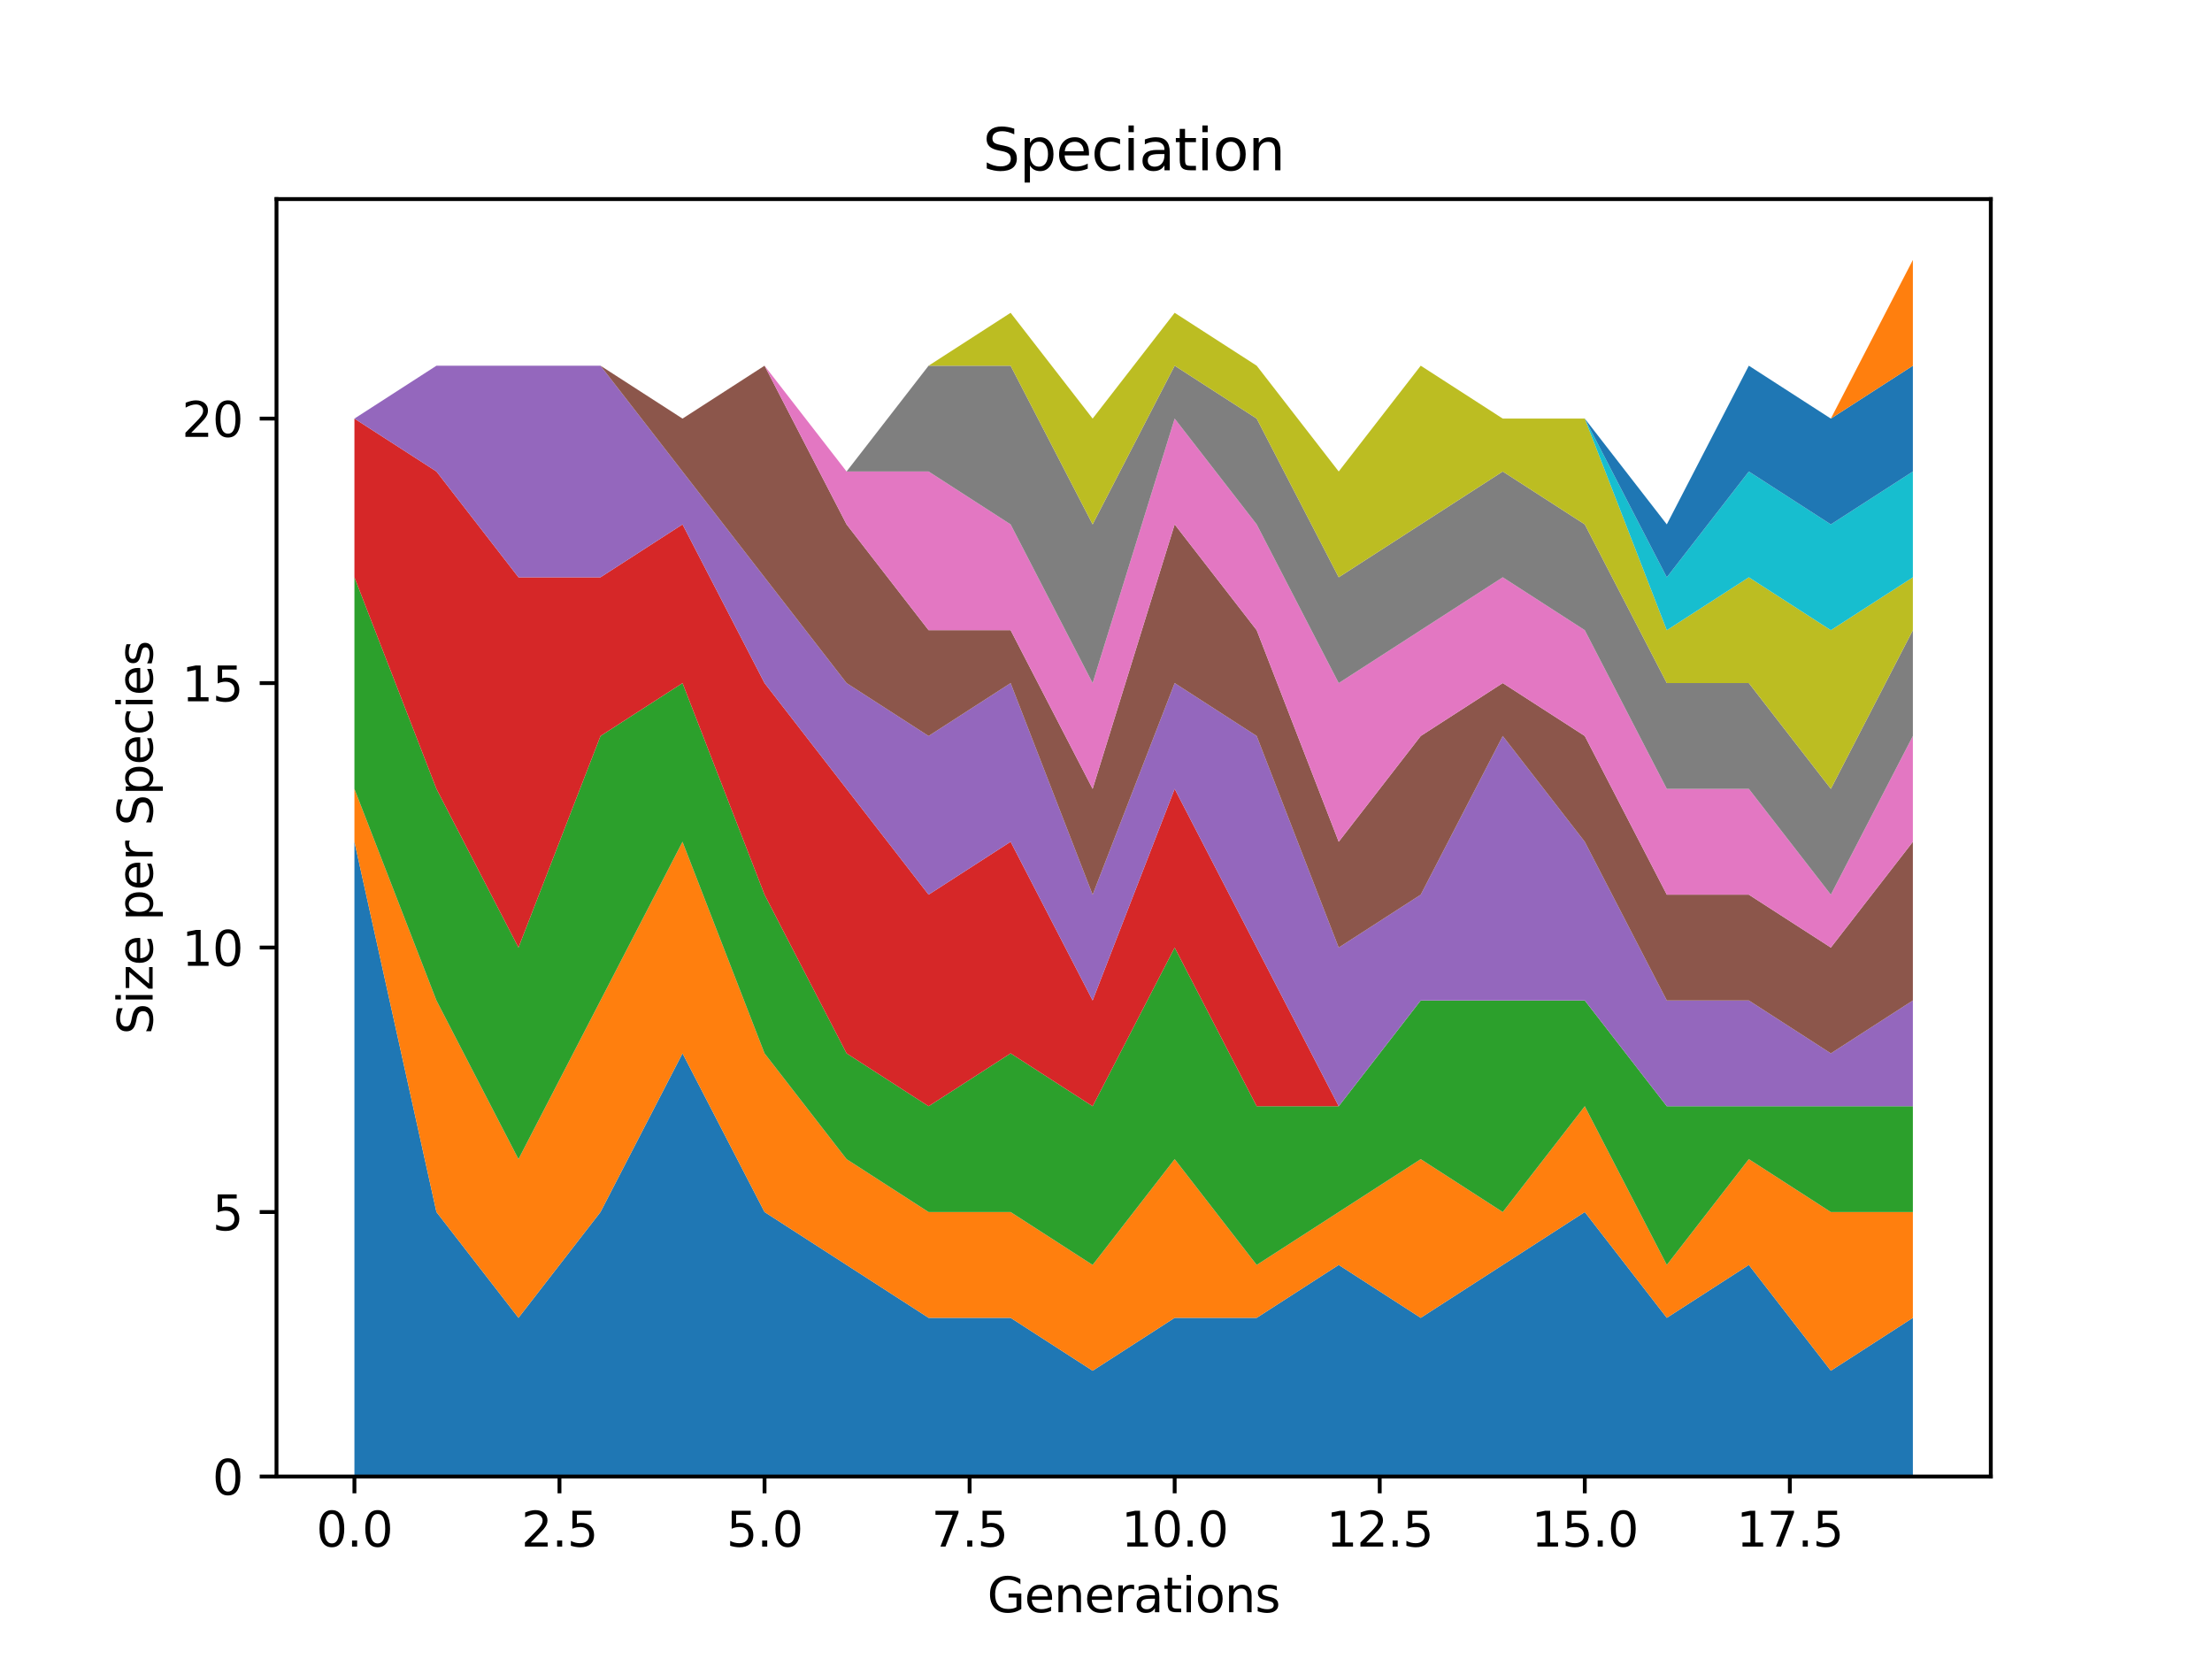<?xml version="1.0" encoding="utf-8" standalone="no"?>
<!DOCTYPE svg PUBLIC "-//W3C//DTD SVG 1.1//EN"
  "http://www.w3.org/Graphics/SVG/1.1/DTD/svg11.dtd">
<svg xmlns:xlink="http://www.w3.org/1999/xlink" width="460.8pt" height="345.6pt" viewBox="0 0 460.8 345.6" xmlns="http://www.w3.org/2000/svg" version="1.1">
 <defs>
  <style type="text/css">*{stroke-linejoin: round; stroke-linecap: butt}</style>
 </defs>
 <g id="figure_1">
  <g id="patch_1">
   <path d="M 0 345.6 
L 460.8 345.6 
L 460.8 0 
L 0 0 
z
" style="fill: #ffffff"/>
  </g>
  <g id="axes_1">
   <g id="patch_2">
    <path d="M 57.6 307.584 
L 414.72 307.584 
L 414.72 41.472 
L 57.6 41.472 
z
" style="fill: #ffffff"/>
   </g>
   <g id="PolyCollection_1">
    <path d="M 73.833 175.354 
L 73.833 307.584 
L 90.92 307.584 
L 108.007 307.584 
L 125.094 307.584 
L 142.181 307.584 
L 159.268 307.584 
L 176.355 307.584 
L 193.442 307.584 
L 210.529 307.584 
L 227.616 307.584 
L 244.704 307.584 
L 261.791 307.584 
L 278.878 307.584 
L 295.965 307.584 
L 313.052 307.584 
L 330.139 307.584 
L 347.226 307.584 
L 364.313 307.584 
L 381.4 307.584 
L 398.487 307.584 
L 398.487 274.527 
L 398.487 274.527 
L 381.4 285.546 
L 364.313 263.507 
L 347.226 274.527 
L 330.139 252.488 
L 313.052 263.507 
L 295.965 274.527 
L 278.878 263.507 
L 261.791 274.527 
L 244.704 274.527 
L 227.616 285.546 
L 210.529 274.527 
L 193.442 274.527 
L 176.355 263.507 
L 159.268 252.488 
L 142.181 219.431 
L 125.094 252.488 
L 108.007 274.527 
L 90.92 252.488 
L 73.833 175.354 
z
" clip-path="url(#p8f2b7a2b74)" style="fill: #1f77b4"/>
   </g>
   <g id="PolyCollection_2">
    <path d="M 73.833 164.335 
L 73.833 175.354 
L 90.92 252.488 
L 108.007 274.527 
L 125.094 252.488 
L 142.181 219.431 
L 159.268 252.488 
L 176.355 263.507 
L 193.442 274.527 
L 210.529 274.527 
L 227.616 285.546 
L 244.704 274.527 
L 261.791 274.527 
L 278.878 263.507 
L 295.965 274.527 
L 313.052 263.507 
L 330.139 252.488 
L 347.226 274.527 
L 364.313 263.507 
L 381.4 285.546 
L 398.487 274.527 
L 398.487 252.488 
L 398.487 252.488 
L 381.4 252.488 
L 364.313 241.469 
L 347.226 263.507 
L 330.139 230.45 
L 313.052 252.488 
L 295.965 241.469 
L 278.878 252.488 
L 261.791 263.507 
L 244.704 241.469 
L 227.616 263.507 
L 210.529 252.488 
L 193.442 252.488 
L 176.355 241.469 
L 159.268 219.431 
L 142.181 175.354 
L 125.094 208.412 
L 108.007 241.469 
L 90.92 208.412 
L 73.833 164.335 
z
" clip-path="url(#p8f2b7a2b74)" style="fill: #ff7f0e"/>
   </g>
   <g id="PolyCollection_3">
    <path d="M 73.833 120.259 
L 73.833 164.335 
L 90.92 208.412 
L 108.007 241.469 
L 125.094 208.412 
L 142.181 175.354 
L 159.268 219.431 
L 176.355 241.469 
L 193.442 252.488 
L 210.529 252.488 
L 227.616 263.507 
L 244.704 241.469 
L 261.791 263.507 
L 278.878 252.488 
L 295.965 241.469 
L 313.052 252.488 
L 330.139 230.45 
L 347.226 263.507 
L 364.313 241.469 
L 381.4 252.488 
L 398.487 252.488 
L 398.487 230.45 
L 398.487 230.45 
L 381.4 230.45 
L 364.313 230.45 
L 347.226 230.45 
L 330.139 208.412 
L 313.052 208.412 
L 295.965 208.412 
L 278.878 230.45 
L 261.791 230.45 
L 244.704 197.393 
L 227.616 230.45 
L 210.529 219.431 
L 193.442 230.45 
L 176.355 219.431 
L 159.268 186.374 
L 142.181 142.297 
L 125.094 153.316 
L 108.007 197.393 
L 90.92 164.335 
L 73.833 120.259 
z
" clip-path="url(#p8f2b7a2b74)" style="fill: #2ca02c"/>
   </g>
   <g id="PolyCollection_4">
    <path d="M 73.833 87.201 
L 73.833 120.259 
L 90.92 164.335 
L 108.007 197.393 
L 125.094 153.316 
L 142.181 142.297 
L 159.268 186.374 
L 176.355 219.431 
L 193.442 230.45 
L 210.529 219.431 
L 227.616 230.45 
L 244.704 197.393 
L 261.791 230.45 
L 278.878 230.45 
L 295.965 208.412 
L 313.052 208.412 
L 330.139 208.412 
L 347.226 230.45 
L 364.313 230.45 
L 381.4 230.45 
L 398.487 230.45 
L 398.487 230.45 
L 398.487 230.45 
L 381.4 230.45 
L 364.313 230.45 
L 347.226 230.45 
L 330.139 208.412 
L 313.052 208.412 
L 295.965 208.412 
L 278.878 230.45 
L 261.791 197.393 
L 244.704 164.335 
L 227.616 208.412 
L 210.529 175.354 
L 193.442 186.374 
L 176.355 164.335 
L 159.268 142.297 
L 142.181 109.24 
L 125.094 120.259 
L 108.007 120.259 
L 90.92 98.221 
L 73.833 87.201 
z
" clip-path="url(#p8f2b7a2b74)" style="fill: #d62728"/>
   </g>
   <g id="PolyCollection_5">
    <path d="M 73.833 87.201 
L 73.833 87.201 
L 90.92 98.221 
L 108.007 120.259 
L 125.094 120.259 
L 142.181 109.24 
L 159.268 142.297 
L 176.355 164.335 
L 193.442 186.374 
L 210.529 175.354 
L 227.616 208.412 
L 244.704 164.335 
L 261.791 197.393 
L 278.878 230.45 
L 295.965 208.412 
L 313.052 208.412 
L 330.139 208.412 
L 347.226 230.45 
L 364.313 230.45 
L 381.4 230.45 
L 398.487 230.45 
L 398.487 208.412 
L 398.487 208.412 
L 381.4 219.431 
L 364.313 208.412 
L 347.226 208.412 
L 330.139 175.354 
L 313.052 153.316 
L 295.965 186.374 
L 278.878 197.393 
L 261.791 153.316 
L 244.704 142.297 
L 227.616 186.374 
L 210.529 142.297 
L 193.442 153.316 
L 176.355 142.297 
L 159.268 120.259 
L 142.181 98.221 
L 125.094 76.182 
L 108.007 76.182 
L 90.92 76.182 
L 73.833 87.201 
z
" clip-path="url(#p8f2b7a2b74)" style="fill: #9467bd"/>
   </g>
   <g id="PolyCollection_6">
    <path d="M 73.833 87.201 
L 73.833 87.201 
L 90.92 76.182 
L 108.007 76.182 
L 125.094 76.182 
L 142.181 98.221 
L 159.268 120.259 
L 176.355 142.297 
L 193.442 153.316 
L 210.529 142.297 
L 227.616 186.374 
L 244.704 142.297 
L 261.791 153.316 
L 278.878 197.393 
L 295.965 186.374 
L 313.052 153.316 
L 330.139 175.354 
L 347.226 208.412 
L 364.313 208.412 
L 381.4 219.431 
L 398.487 208.412 
L 398.487 175.354 
L 398.487 175.354 
L 381.4 197.393 
L 364.313 186.374 
L 347.226 186.374 
L 330.139 153.316 
L 313.052 142.297 
L 295.965 153.316 
L 278.878 175.354 
L 261.791 131.278 
L 244.704 109.24 
L 227.616 164.335 
L 210.529 131.278 
L 193.442 131.278 
L 176.355 109.24 
L 159.268 76.182 
L 142.181 87.201 
L 125.094 76.182 
L 108.007 76.182 
L 90.92 76.182 
L 73.833 87.201 
z
" clip-path="url(#p8f2b7a2b74)" style="fill: #8c564b"/>
   </g>
   <g id="PolyCollection_7">
    <path d="M 73.833 87.201 
L 73.833 87.201 
L 90.92 76.182 
L 108.007 76.182 
L 125.094 76.182 
L 142.181 87.201 
L 159.268 76.182 
L 176.355 109.24 
L 193.442 131.278 
L 210.529 131.278 
L 227.616 164.335 
L 244.704 109.24 
L 261.791 131.278 
L 278.878 175.354 
L 295.965 153.316 
L 313.052 142.297 
L 330.139 153.316 
L 347.226 186.374 
L 364.313 186.374 
L 381.4 197.393 
L 398.487 175.354 
L 398.487 153.316 
L 398.487 153.316 
L 381.4 186.374 
L 364.313 164.335 
L 347.226 164.335 
L 330.139 131.278 
L 313.052 120.259 
L 295.965 131.278 
L 278.878 142.297 
L 261.791 109.24 
L 244.704 87.201 
L 227.616 142.297 
L 210.529 109.24 
L 193.442 98.221 
L 176.355 98.221 
L 159.268 76.182 
L 142.181 87.201 
L 125.094 76.182 
L 108.007 76.182 
L 90.92 76.182 
L 73.833 87.201 
z
" clip-path="url(#p8f2b7a2b74)" style="fill: #e377c2"/>
   </g>
   <g id="PolyCollection_8">
    <path d="M 73.833 87.201 
L 73.833 87.201 
L 90.92 76.182 
L 108.007 76.182 
L 125.094 76.182 
L 142.181 87.201 
L 159.268 76.182 
L 176.355 98.221 
L 193.442 98.221 
L 210.529 109.24 
L 227.616 142.297 
L 244.704 87.201 
L 261.791 109.24 
L 278.878 142.297 
L 295.965 131.278 
L 313.052 120.259 
L 330.139 131.278 
L 347.226 164.335 
L 364.313 164.335 
L 381.4 186.374 
L 398.487 153.316 
L 398.487 131.278 
L 398.487 131.278 
L 381.4 164.335 
L 364.313 142.297 
L 347.226 142.297 
L 330.139 109.24 
L 313.052 98.221 
L 295.965 109.24 
L 278.878 120.259 
L 261.791 87.201 
L 244.704 76.182 
L 227.616 109.24 
L 210.529 76.182 
L 193.442 76.182 
L 176.355 98.221 
L 159.268 76.182 
L 142.181 87.201 
L 125.094 76.182 
L 108.007 76.182 
L 90.92 76.182 
L 73.833 87.201 
z
" clip-path="url(#p8f2b7a2b74)" style="fill: #7f7f7f"/>
   </g>
   <g id="PolyCollection_9">
    <path d="M 73.833 87.201 
L 73.833 87.201 
L 90.92 76.182 
L 108.007 76.182 
L 125.094 76.182 
L 142.181 87.201 
L 159.268 76.182 
L 176.355 98.221 
L 193.442 76.182 
L 210.529 76.182 
L 227.616 109.24 
L 244.704 76.182 
L 261.791 87.201 
L 278.878 120.259 
L 295.965 109.24 
L 313.052 98.221 
L 330.139 109.24 
L 347.226 142.297 
L 364.313 142.297 
L 381.4 164.335 
L 398.487 131.278 
L 398.487 120.259 
L 398.487 120.259 
L 381.4 131.278 
L 364.313 120.259 
L 347.226 131.278 
L 330.139 87.201 
L 313.052 87.201 
L 295.965 76.182 
L 278.878 98.221 
L 261.791 76.182 
L 244.704 65.163 
L 227.616 87.201 
L 210.529 65.163 
L 193.442 76.182 
L 176.355 98.221 
L 159.268 76.182 
L 142.181 87.201 
L 125.094 76.182 
L 108.007 76.182 
L 90.92 76.182 
L 73.833 87.201 
z
" clip-path="url(#p8f2b7a2b74)" style="fill: #bcbd22"/>
   </g>
   <g id="PolyCollection_10">
    <path d="M 73.833 87.201 
L 73.833 87.201 
L 90.92 76.182 
L 108.007 76.182 
L 125.094 76.182 
L 142.181 87.201 
L 159.268 76.182 
L 176.355 98.221 
L 193.442 76.182 
L 210.529 65.163 
L 227.616 87.201 
L 244.704 65.163 
L 261.791 76.182 
L 278.878 98.221 
L 295.965 76.182 
L 313.052 87.201 
L 330.139 87.201 
L 347.226 131.278 
L 364.313 120.259 
L 381.4 131.278 
L 398.487 120.259 
L 398.487 98.221 
L 398.487 98.221 
L 381.4 109.24 
L 364.313 98.221 
L 347.226 120.259 
L 330.139 87.201 
L 313.052 87.201 
L 295.965 76.182 
L 278.878 98.221 
L 261.791 76.182 
L 244.704 65.163 
L 227.616 87.201 
L 210.529 65.163 
L 193.442 76.182 
L 176.355 98.221 
L 159.268 76.182 
L 142.181 87.201 
L 125.094 76.182 
L 108.007 76.182 
L 90.92 76.182 
L 73.833 87.201 
z
" clip-path="url(#p8f2b7a2b74)" style="fill: #17becf"/>
   </g>
   <g id="PolyCollection_11">
    <path d="M 73.833 87.201 
L 73.833 87.201 
L 90.92 76.182 
L 108.007 76.182 
L 125.094 76.182 
L 142.181 87.201 
L 159.268 76.182 
L 176.355 98.221 
L 193.442 76.182 
L 210.529 65.163 
L 227.616 87.201 
L 244.704 65.163 
L 261.791 76.182 
L 278.878 98.221 
L 295.965 76.182 
L 313.052 87.201 
L 330.139 87.201 
L 347.226 120.259 
L 364.313 98.221 
L 381.4 109.24 
L 398.487 98.221 
L 398.487 76.182 
L 398.487 76.182 
L 381.4 87.201 
L 364.313 76.182 
L 347.226 109.24 
L 330.139 87.201 
L 313.052 87.201 
L 295.965 76.182 
L 278.878 98.221 
L 261.791 76.182 
L 244.704 65.163 
L 227.616 87.201 
L 210.529 65.163 
L 193.442 76.182 
L 176.355 98.221 
L 159.268 76.182 
L 142.181 87.201 
L 125.094 76.182 
L 108.007 76.182 
L 90.92 76.182 
L 73.833 87.201 
z
" clip-path="url(#p8f2b7a2b74)" style="fill: #1f77b4"/>
   </g>
   <g id="PolyCollection_12">
    <path d="M 73.833 87.201 
L 73.833 87.201 
L 90.92 76.182 
L 108.007 76.182 
L 125.094 76.182 
L 142.181 87.201 
L 159.268 76.182 
L 176.355 98.221 
L 193.442 76.182 
L 210.529 65.163 
L 227.616 87.201 
L 244.704 65.163 
L 261.791 76.182 
L 278.878 98.221 
L 295.965 76.182 
L 313.052 87.201 
L 330.139 87.201 
L 347.226 109.24 
L 364.313 76.182 
L 381.4 87.201 
L 398.487 76.182 
L 398.487 54.144 
L 398.487 54.144 
L 381.4 87.201 
L 364.313 76.182 
L 347.226 109.24 
L 330.139 87.201 
L 313.052 87.201 
L 295.965 76.182 
L 278.878 98.221 
L 261.791 76.182 
L 244.704 65.163 
L 227.616 87.201 
L 210.529 65.163 
L 193.442 76.182 
L 176.355 98.221 
L 159.268 76.182 
L 142.181 87.201 
L 125.094 76.182 
L 108.007 76.182 
L 90.92 76.182 
L 73.833 87.201 
z
" clip-path="url(#p8f2b7a2b74)" style="fill: #ff7f0e"/>
   </g>
   <g id="matplotlib.axis_1">
    <g id="xtick_1">
     <g id="line2d_1">
      <defs>
       <path id="m73ce8beaee" d="M 0 0 
L 0 3.5 
" style="stroke: #000000; stroke-width: 0.8"/>
      </defs>
      <g>
       <use xlink:href="#m73ce8beaee" x="73.833" y="307.584" style="stroke: #000000; stroke-width: 0.8"/>
      </g>
     </g>
     <g id="text_1">
      <!-- 0.0 -->
      <g transform="translate(65.881 322.182) scale(0.1 -0.1)">
       <defs>
        <path id="DejaVuSans-30" d="M 2034 4250 
Q 1547 4250 1301 3770 
Q 1056 3291 1056 2328 
Q 1056 1369 1301 889 
Q 1547 409 2034 409 
Q 2525 409 2770 889 
Q 3016 1369 3016 2328 
Q 3016 3291 2770 3770 
Q 2525 4250 2034 4250 
z
M 2034 4750 
Q 2819 4750 3233 4129 
Q 3647 3509 3647 2328 
Q 3647 1150 3233 529 
Q 2819 -91 2034 -91 
Q 1250 -91 836 529 
Q 422 1150 422 2328 
Q 422 3509 836 4129 
Q 1250 4750 2034 4750 
z
" transform="scale(0.016)"/>
        <path id="DejaVuSans-2e" d="M 684 794 
L 1344 794 
L 1344 0 
L 684 0 
L 684 794 
z
" transform="scale(0.016)"/>
       </defs>
       <use xlink:href="#DejaVuSans-30"/>
       <use xlink:href="#DejaVuSans-2e" x="63.623"/>
       <use xlink:href="#DejaVuSans-30" x="95.41"/>
      </g>
     </g>
    </g>
    <g id="xtick_2">
     <g id="line2d_2">
      <g>
       <use xlink:href="#m73ce8beaee" x="116.55" y="307.584" style="stroke: #000000; stroke-width: 0.8"/>
      </g>
     </g>
     <g id="text_2">
      <!-- 2.5 -->
      <g transform="translate(108.599 322.182) scale(0.1 -0.1)">
       <defs>
        <path id="DejaVuSans-32" d="M 1228 531 
L 3431 531 
L 3431 0 
L 469 0 
L 469 531 
Q 828 903 1448 1529 
Q 2069 2156 2228 2338 
Q 2531 2678 2651 2914 
Q 2772 3150 2772 3378 
Q 2772 3750 2511 3984 
Q 2250 4219 1831 4219 
Q 1534 4219 1204 4116 
Q 875 4013 500 3803 
L 500 4441 
Q 881 4594 1212 4672 
Q 1544 4750 1819 4750 
Q 2544 4750 2975 4387 
Q 3406 4025 3406 3419 
Q 3406 3131 3298 2873 
Q 3191 2616 2906 2266 
Q 2828 2175 2409 1742 
Q 1991 1309 1228 531 
z
" transform="scale(0.016)"/>
        <path id="DejaVuSans-35" d="M 691 4666 
L 3169 4666 
L 3169 4134 
L 1269 4134 
L 1269 2991 
Q 1406 3038 1543 3061 
Q 1681 3084 1819 3084 
Q 2600 3084 3056 2656 
Q 3513 2228 3513 1497 
Q 3513 744 3044 326 
Q 2575 -91 1722 -91 
Q 1428 -91 1123 -41 
Q 819 9 494 109 
L 494 744 
Q 775 591 1075 516 
Q 1375 441 1709 441 
Q 2250 441 2565 725 
Q 2881 1009 2881 1497 
Q 2881 1984 2565 2268 
Q 2250 2553 1709 2553 
Q 1456 2553 1204 2497 
Q 953 2441 691 2322 
L 691 4666 
z
" transform="scale(0.016)"/>
       </defs>
       <use xlink:href="#DejaVuSans-32"/>
       <use xlink:href="#DejaVuSans-2e" x="63.623"/>
       <use xlink:href="#DejaVuSans-35" x="95.41"/>
      </g>
     </g>
    </g>
    <g id="xtick_3">
     <g id="line2d_3">
      <g>
       <use xlink:href="#m73ce8beaee" x="159.268" y="307.584" style="stroke: #000000; stroke-width: 0.8"/>
      </g>
     </g>
     <g id="text_3">
      <!-- 5.0 -->
      <g transform="translate(151.317 322.182) scale(0.1 -0.1)">
       <use xlink:href="#DejaVuSans-35"/>
       <use xlink:href="#DejaVuSans-2e" x="63.623"/>
       <use xlink:href="#DejaVuSans-30" x="95.41"/>
      </g>
     </g>
    </g>
    <g id="xtick_4">
     <g id="line2d_4">
      <g>
       <use xlink:href="#m73ce8beaee" x="201.986" y="307.584" style="stroke: #000000; stroke-width: 0.8"/>
      </g>
     </g>
     <g id="text_4">
      <!-- 7.5 -->
      <g transform="translate(194.034 322.182) scale(0.1 -0.1)">
       <defs>
        <path id="DejaVuSans-37" d="M 525 4666 
L 3525 4666 
L 3525 4397 
L 1831 0 
L 1172 0 
L 2766 4134 
L 525 4134 
L 525 4666 
z
" transform="scale(0.016)"/>
       </defs>
       <use xlink:href="#DejaVuSans-37"/>
       <use xlink:href="#DejaVuSans-2e" x="63.623"/>
       <use xlink:href="#DejaVuSans-35" x="95.41"/>
      </g>
     </g>
    </g>
    <g id="xtick_5">
     <g id="line2d_5">
      <g>
       <use xlink:href="#m73ce8beaee" x="244.704" y="307.584" style="stroke: #000000; stroke-width: 0.8"/>
      </g>
     </g>
     <g id="text_5">
      <!-- 10.0 -->
      <g transform="translate(233.571 322.182) scale(0.1 -0.1)">
       <defs>
        <path id="DejaVuSans-31" d="M 794 531 
L 1825 531 
L 1825 4091 
L 703 3866 
L 703 4441 
L 1819 4666 
L 2450 4666 
L 2450 531 
L 3481 531 
L 3481 0 
L 794 0 
L 794 531 
z
" transform="scale(0.016)"/>
       </defs>
       <use xlink:href="#DejaVuSans-31"/>
       <use xlink:href="#DejaVuSans-30" x="63.623"/>
       <use xlink:href="#DejaVuSans-2e" x="127.246"/>
       <use xlink:href="#DejaVuSans-30" x="159.033"/>
      </g>
     </g>
    </g>
    <g id="xtick_6">
     <g id="line2d_6">
      <g>
       <use xlink:href="#m73ce8beaee" x="287.421" y="307.584" style="stroke: #000000; stroke-width: 0.8"/>
      </g>
     </g>
     <g id="text_6">
      <!-- 12.5 -->
      <g transform="translate(276.288 322.182) scale(0.1 -0.1)">
       <use xlink:href="#DejaVuSans-31"/>
       <use xlink:href="#DejaVuSans-32" x="63.623"/>
       <use xlink:href="#DejaVuSans-2e" x="127.246"/>
       <use xlink:href="#DejaVuSans-35" x="159.033"/>
      </g>
     </g>
    </g>
    <g id="xtick_7">
     <g id="line2d_7">
      <g>
       <use xlink:href="#m73ce8beaee" x="330.139" y="307.584" style="stroke: #000000; stroke-width: 0.8"/>
      </g>
     </g>
     <g id="text_7">
      <!-- 15.0 -->
      <g transform="translate(319.006 322.182) scale(0.1 -0.1)">
       <use xlink:href="#DejaVuSans-31"/>
       <use xlink:href="#DejaVuSans-35" x="63.623"/>
       <use xlink:href="#DejaVuSans-2e" x="127.246"/>
       <use xlink:href="#DejaVuSans-30" x="159.033"/>
      </g>
     </g>
    </g>
    <g id="xtick_8">
     <g id="line2d_8">
      <g>
       <use xlink:href="#m73ce8beaee" x="372.857" y="307.584" style="stroke: #000000; stroke-width: 0.8"/>
      </g>
     </g>
     <g id="text_8">
      <!-- 17.5 -->
      <g transform="translate(361.724 322.182) scale(0.1 -0.1)">
       <use xlink:href="#DejaVuSans-31"/>
       <use xlink:href="#DejaVuSans-37" x="63.623"/>
       <use xlink:href="#DejaVuSans-2e" x="127.246"/>
       <use xlink:href="#DejaVuSans-35" x="159.033"/>
      </g>
     </g>
    </g>
    <g id="text_9">
     <!-- Generations -->
     <g transform="translate(205.662 335.861) scale(0.1 -0.1)">
      <defs>
       <path id="DejaVuSans-47" d="M 3809 666 
L 3809 1919 
L 2778 1919 
L 2778 2438 
L 4434 2438 
L 4434 434 
Q 4069 175 3628 42 
Q 3188 -91 2688 -91 
Q 1594 -91 976 548 
Q 359 1188 359 2328 
Q 359 3472 976 4111 
Q 1594 4750 2688 4750 
Q 3144 4750 3555 4637 
Q 3966 4525 4313 4306 
L 4313 3634 
Q 3963 3931 3569 4081 
Q 3175 4231 2741 4231 
Q 1884 4231 1454 3753 
Q 1025 3275 1025 2328 
Q 1025 1384 1454 906 
Q 1884 428 2741 428 
Q 3075 428 3337 486 
Q 3600 544 3809 666 
z
" transform="scale(0.016)"/>
       <path id="DejaVuSans-65" d="M 3597 1894 
L 3597 1613 
L 953 1613 
Q 991 1019 1311 708 
Q 1631 397 2203 397 
Q 2534 397 2845 478 
Q 3156 559 3463 722 
L 3463 178 
Q 3153 47 2828 -22 
Q 2503 -91 2169 -91 
Q 1331 -91 842 396 
Q 353 884 353 1716 
Q 353 2575 817 3079 
Q 1281 3584 2069 3584 
Q 2775 3584 3186 3129 
Q 3597 2675 3597 1894 
z
M 3022 2063 
Q 3016 2534 2758 2815 
Q 2500 3097 2075 3097 
Q 1594 3097 1305 2825 
Q 1016 2553 972 2059 
L 3022 2063 
z
" transform="scale(0.016)"/>
       <path id="DejaVuSans-6e" d="M 3513 2113 
L 3513 0 
L 2938 0 
L 2938 2094 
Q 2938 2591 2744 2837 
Q 2550 3084 2163 3084 
Q 1697 3084 1428 2787 
Q 1159 2491 1159 1978 
L 1159 0 
L 581 0 
L 581 3500 
L 1159 3500 
L 1159 2956 
Q 1366 3272 1645 3428 
Q 1925 3584 2291 3584 
Q 2894 3584 3203 3211 
Q 3513 2838 3513 2113 
z
" transform="scale(0.016)"/>
       <path id="DejaVuSans-72" d="M 2631 2963 
Q 2534 3019 2420 3045 
Q 2306 3072 2169 3072 
Q 1681 3072 1420 2755 
Q 1159 2438 1159 1844 
L 1159 0 
L 581 0 
L 581 3500 
L 1159 3500 
L 1159 2956 
Q 1341 3275 1631 3429 
Q 1922 3584 2338 3584 
Q 2397 3584 2469 3576 
Q 2541 3569 2628 3553 
L 2631 2963 
z
" transform="scale(0.016)"/>
       <path id="DejaVuSans-61" d="M 2194 1759 
Q 1497 1759 1228 1600 
Q 959 1441 959 1056 
Q 959 750 1161 570 
Q 1363 391 1709 391 
Q 2188 391 2477 730 
Q 2766 1069 2766 1631 
L 2766 1759 
L 2194 1759 
z
M 3341 1997 
L 3341 0 
L 2766 0 
L 2766 531 
Q 2569 213 2275 61 
Q 1981 -91 1556 -91 
Q 1019 -91 701 211 
Q 384 513 384 1019 
Q 384 1609 779 1909 
Q 1175 2209 1959 2209 
L 2766 2209 
L 2766 2266 
Q 2766 2663 2505 2880 
Q 2244 3097 1772 3097 
Q 1472 3097 1187 3025 
Q 903 2953 641 2809 
L 641 3341 
Q 956 3463 1253 3523 
Q 1550 3584 1831 3584 
Q 2591 3584 2966 3190 
Q 3341 2797 3341 1997 
z
" transform="scale(0.016)"/>
       <path id="DejaVuSans-74" d="M 1172 4494 
L 1172 3500 
L 2356 3500 
L 2356 3053 
L 1172 3053 
L 1172 1153 
Q 1172 725 1289 603 
Q 1406 481 1766 481 
L 2356 481 
L 2356 0 
L 1766 0 
Q 1100 0 847 248 
Q 594 497 594 1153 
L 594 3053 
L 172 3053 
L 172 3500 
L 594 3500 
L 594 4494 
L 1172 4494 
z
" transform="scale(0.016)"/>
       <path id="DejaVuSans-69" d="M 603 3500 
L 1178 3500 
L 1178 0 
L 603 0 
L 603 3500 
z
M 603 4863 
L 1178 4863 
L 1178 4134 
L 603 4134 
L 603 4863 
z
" transform="scale(0.016)"/>
       <path id="DejaVuSans-6f" d="M 1959 3097 
Q 1497 3097 1228 2736 
Q 959 2375 959 1747 
Q 959 1119 1226 758 
Q 1494 397 1959 397 
Q 2419 397 2687 759 
Q 2956 1122 2956 1747 
Q 2956 2369 2687 2733 
Q 2419 3097 1959 3097 
z
M 1959 3584 
Q 2709 3584 3137 3096 
Q 3566 2609 3566 1747 
Q 3566 888 3137 398 
Q 2709 -91 1959 -91 
Q 1206 -91 779 398 
Q 353 888 353 1747 
Q 353 2609 779 3096 
Q 1206 3584 1959 3584 
z
" transform="scale(0.016)"/>
       <path id="DejaVuSans-73" d="M 2834 3397 
L 2834 2853 
Q 2591 2978 2328 3040 
Q 2066 3103 1784 3103 
Q 1356 3103 1142 2972 
Q 928 2841 928 2578 
Q 928 2378 1081 2264 
Q 1234 2150 1697 2047 
L 1894 2003 
Q 2506 1872 2764 1633 
Q 3022 1394 3022 966 
Q 3022 478 2636 193 
Q 2250 -91 1575 -91 
Q 1294 -91 989 -36 
Q 684 19 347 128 
L 347 722 
Q 666 556 975 473 
Q 1284 391 1588 391 
Q 1994 391 2212 530 
Q 2431 669 2431 922 
Q 2431 1156 2273 1281 
Q 2116 1406 1581 1522 
L 1381 1569 
Q 847 1681 609 1914 
Q 372 2147 372 2553 
Q 372 3047 722 3315 
Q 1072 3584 1716 3584 
Q 2034 3584 2315 3537 
Q 2597 3491 2834 3397 
z
" transform="scale(0.016)"/>
      </defs>
      <use xlink:href="#DejaVuSans-47"/>
      <use xlink:href="#DejaVuSans-65" x="77.49"/>
      <use xlink:href="#DejaVuSans-6e" x="139.014"/>
      <use xlink:href="#DejaVuSans-65" x="202.393"/>
      <use xlink:href="#DejaVuSans-72" x="263.916"/>
      <use xlink:href="#DejaVuSans-61" x="305.029"/>
      <use xlink:href="#DejaVuSans-74" x="366.309"/>
      <use xlink:href="#DejaVuSans-69" x="405.518"/>
      <use xlink:href="#DejaVuSans-6f" x="433.301"/>
      <use xlink:href="#DejaVuSans-6e" x="494.482"/>
      <use xlink:href="#DejaVuSans-73" x="557.861"/>
     </g>
    </g>
   </g>
   <g id="matplotlib.axis_2">
    <g id="ytick_1">
     <g id="line2d_9">
      <defs>
       <path id="m9d53a19a8e" d="M 0 0 
L -3.5 0 
" style="stroke: #000000; stroke-width: 0.8"/>
      </defs>
      <g>
       <use xlink:href="#m9d53a19a8e" x="57.6" y="307.584" style="stroke: #000000; stroke-width: 0.8"/>
      </g>
     </g>
     <g id="text_10">
      <!-- 0 -->
      <g transform="translate(44.237 311.383) scale(0.1 -0.1)">
       <use xlink:href="#DejaVuSans-30"/>
      </g>
     </g>
    </g>
    <g id="ytick_2">
     <g id="line2d_10">
      <g>
       <use xlink:href="#m9d53a19a8e" x="57.6" y="252.488" style="stroke: #000000; stroke-width: 0.8"/>
      </g>
     </g>
     <g id="text_11">
      <!-- 5 -->
      <g transform="translate(44.237 256.288) scale(0.1 -0.1)">
       <use xlink:href="#DejaVuSans-35"/>
      </g>
     </g>
    </g>
    <g id="ytick_3">
     <g id="line2d_11">
      <g>
       <use xlink:href="#m9d53a19a8e" x="57.6" y="197.393" style="stroke: #000000; stroke-width: 0.8"/>
      </g>
     </g>
     <g id="text_12">
      <!-- 10 -->
      <g transform="translate(37.875 201.192) scale(0.1 -0.1)">
       <use xlink:href="#DejaVuSans-31"/>
       <use xlink:href="#DejaVuSans-30" x="63.623"/>
      </g>
     </g>
    </g>
    <g id="ytick_4">
     <g id="line2d_12">
      <g>
       <use xlink:href="#m9d53a19a8e" x="57.6" y="142.297" style="stroke: #000000; stroke-width: 0.8"/>
      </g>
     </g>
     <g id="text_13">
      <!-- 15 -->
      <g transform="translate(37.875 146.096) scale(0.1 -0.1)">
       <use xlink:href="#DejaVuSans-31"/>
       <use xlink:href="#DejaVuSans-35" x="63.623"/>
      </g>
     </g>
    </g>
    <g id="ytick_5">
     <g id="line2d_13">
      <g>
       <use xlink:href="#m9d53a19a8e" x="57.6" y="87.201" style="stroke: #000000; stroke-width: 0.8"/>
      </g>
     </g>
     <g id="text_14">
      <!-- 20 -->
      <g transform="translate(37.875 91.001) scale(0.1 -0.1)">
       <use xlink:href="#DejaVuSans-32"/>
       <use xlink:href="#DejaVuSans-30" x="63.623"/>
      </g>
     </g>
    </g>
    <g id="text_15">
     <!-- Size per Species -->
     <g transform="translate(31.795 215.521) rotate(-90) scale(0.1 -0.1)">
      <defs>
       <path id="DejaVuSans-53" d="M 3425 4513 
L 3425 3897 
Q 3066 4069 2747 4153 
Q 2428 4238 2131 4238 
Q 1616 4238 1336 4038 
Q 1056 3838 1056 3469 
Q 1056 3159 1242 3001 
Q 1428 2844 1947 2747 
L 2328 2669 
Q 3034 2534 3370 2195 
Q 3706 1856 3706 1288 
Q 3706 609 3251 259 
Q 2797 -91 1919 -91 
Q 1588 -91 1214 -16 
Q 841 59 441 206 
L 441 856 
Q 825 641 1194 531 
Q 1563 422 1919 422 
Q 2459 422 2753 634 
Q 3047 847 3047 1241 
Q 3047 1584 2836 1778 
Q 2625 1972 2144 2069 
L 1759 2144 
Q 1053 2284 737 2584 
Q 422 2884 422 3419 
Q 422 4038 858 4394 
Q 1294 4750 2059 4750 
Q 2388 4750 2728 4690 
Q 3069 4631 3425 4513 
z
" transform="scale(0.016)"/>
       <path id="DejaVuSans-7a" d="M 353 3500 
L 3084 3500 
L 3084 2975 
L 922 459 
L 3084 459 
L 3084 0 
L 275 0 
L 275 525 
L 2438 3041 
L 353 3041 
L 353 3500 
z
" transform="scale(0.016)"/>
       <path id="DejaVuSans-20" transform="scale(0.016)"/>
       <path id="DejaVuSans-70" d="M 1159 525 
L 1159 -1331 
L 581 -1331 
L 581 3500 
L 1159 3500 
L 1159 2969 
Q 1341 3281 1617 3432 
Q 1894 3584 2278 3584 
Q 2916 3584 3314 3078 
Q 3713 2572 3713 1747 
Q 3713 922 3314 415 
Q 2916 -91 2278 -91 
Q 1894 -91 1617 61 
Q 1341 213 1159 525 
z
M 3116 1747 
Q 3116 2381 2855 2742 
Q 2594 3103 2138 3103 
Q 1681 3103 1420 2742 
Q 1159 2381 1159 1747 
Q 1159 1113 1420 752 
Q 1681 391 2138 391 
Q 2594 391 2855 752 
Q 3116 1113 3116 1747 
z
" transform="scale(0.016)"/>
       <path id="DejaVuSans-63" d="M 3122 3366 
L 3122 2828 
Q 2878 2963 2633 3030 
Q 2388 3097 2138 3097 
Q 1578 3097 1268 2742 
Q 959 2388 959 1747 
Q 959 1106 1268 751 
Q 1578 397 2138 397 
Q 2388 397 2633 464 
Q 2878 531 3122 666 
L 3122 134 
Q 2881 22 2623 -34 
Q 2366 -91 2075 -91 
Q 1284 -91 818 406 
Q 353 903 353 1747 
Q 353 2603 823 3093 
Q 1294 3584 2113 3584 
Q 2378 3584 2631 3529 
Q 2884 3475 3122 3366 
z
" transform="scale(0.016)"/>
      </defs>
      <use xlink:href="#DejaVuSans-53"/>
      <use xlink:href="#DejaVuSans-69" x="63.477"/>
      <use xlink:href="#DejaVuSans-7a" x="91.26"/>
      <use xlink:href="#DejaVuSans-65" x="143.75"/>
      <use xlink:href="#DejaVuSans-20" x="205.273"/>
      <use xlink:href="#DejaVuSans-70" x="237.061"/>
      <use xlink:href="#DejaVuSans-65" x="300.537"/>
      <use xlink:href="#DejaVuSans-72" x="362.061"/>
      <use xlink:href="#DejaVuSans-20" x="403.174"/>
      <use xlink:href="#DejaVuSans-53" x="434.961"/>
      <use xlink:href="#DejaVuSans-70" x="498.438"/>
      <use xlink:href="#DejaVuSans-65" x="561.914"/>
      <use xlink:href="#DejaVuSans-63" x="623.438"/>
      <use xlink:href="#DejaVuSans-69" x="678.418"/>
      <use xlink:href="#DejaVuSans-65" x="706.201"/>
      <use xlink:href="#DejaVuSans-73" x="767.725"/>
     </g>
    </g>
   </g>
   <g id="patch_3">
    <path d="M 57.6 307.584 
L 57.6 41.472 
" style="fill: none; stroke: #000000; stroke-width: 0.8; stroke-linejoin: miter; stroke-linecap: square"/>
   </g>
   <g id="patch_4">
    <path d="M 414.72 307.584 
L 414.72 41.472 
" style="fill: none; stroke: #000000; stroke-width: 0.8; stroke-linejoin: miter; stroke-linecap: square"/>
   </g>
   <g id="patch_5">
    <path d="M 57.6 307.584 
L 414.72 307.584 
" style="fill: none; stroke: #000000; stroke-width: 0.8; stroke-linejoin: miter; stroke-linecap: square"/>
   </g>
   <g id="patch_6">
    <path d="M 57.6 41.472 
L 414.72 41.472 
" style="fill: none; stroke: #000000; stroke-width: 0.8; stroke-linejoin: miter; stroke-linecap: square"/>
   </g>
   <g id="text_16">
    <!-- Speciation -->
    <g transform="translate(204.714 35.472) scale(0.12 -0.12)">
     <use xlink:href="#DejaVuSans-53"/>
     <use xlink:href="#DejaVuSans-70" x="63.477"/>
     <use xlink:href="#DejaVuSans-65" x="126.953"/>
     <use xlink:href="#DejaVuSans-63" x="188.477"/>
     <use xlink:href="#DejaVuSans-69" x="243.457"/>
     <use xlink:href="#DejaVuSans-61" x="271.24"/>
     <use xlink:href="#DejaVuSans-74" x="332.52"/>
     <use xlink:href="#DejaVuSans-69" x="371.729"/>
     <use xlink:href="#DejaVuSans-6f" x="399.512"/>
     <use xlink:href="#DejaVuSans-6e" x="460.693"/>
    </g>
   </g>
  </g>
 </g>
 <defs>
  <clipPath id="p8f2b7a2b74">
   <rect x="57.6" y="41.472" width="357.12" height="266.112"/>
  </clipPath>
 </defs>
</svg>
